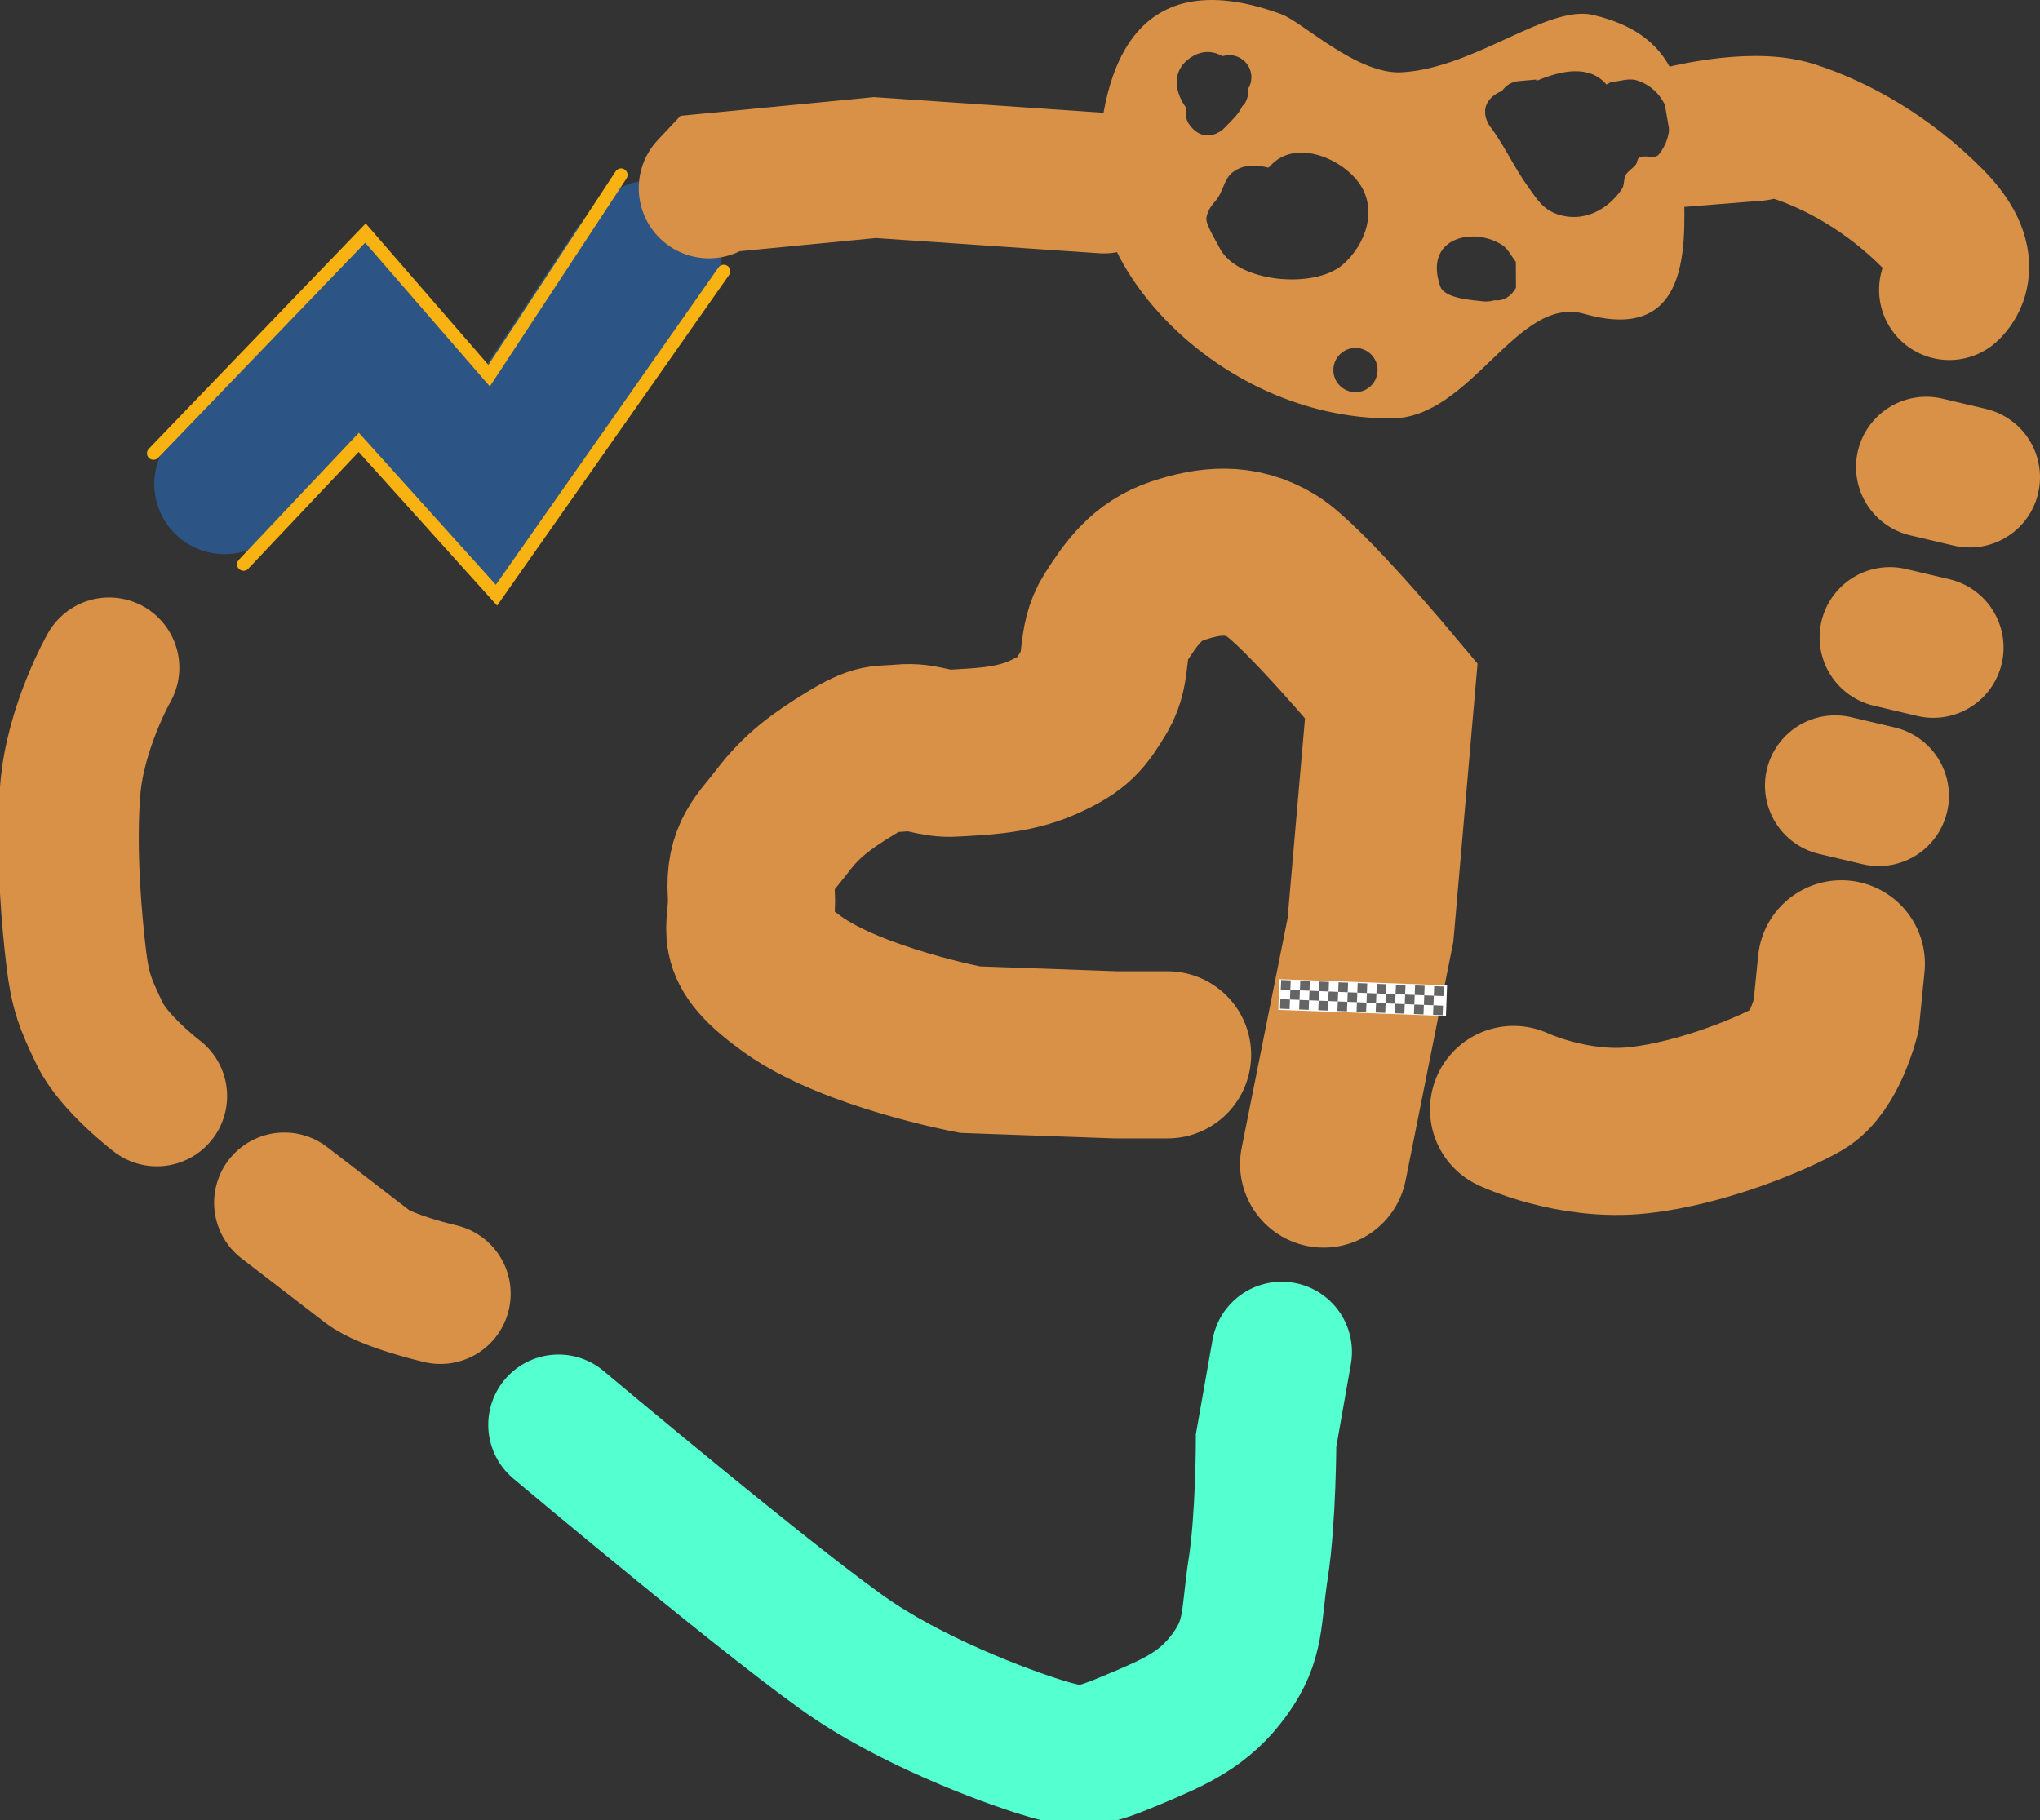 <svg version="1.1" xmlns="http://www.w3.org/2000/svg" xmlns:xlink="http://www.w3.org/1999/xlink" width="392.08" height="349.908" viewBox="0,0,392.08,349.908"><rect x="0" y="0" width="392.08" height="349.908" fill="#333333" stroke="none"/><g transform="translate(20.401,11.788)"><g data-paper-data="{&quot;isPaintingLayer&quot;:true}" fill-rule="nonzero" stroke-linejoin="miter" stroke-miterlimit="10" stroke-dasharray="" stroke-dashoffset="0" style="mix-blend-mode: normal"><path d="M317.227,13.335l-15.3,1.23c0,0 14.019,-3.806 22.323,-1.134c8.304,2.671 18.268,8.123 27,17c8.732,8.877 3,13.5 3,13.5" fill="none" stroke="#d89147" stroke-width="27" stroke-linecap="round"/><path d="M303.235,22.794c0,9.875 2.662,31.971 -19.107,25.761c-13.028,-3.716 -21.7,20.102 -37.172,20.102c-31.082,0 -56.279,-26.201 -56.279,-45.863c0,-19.663 5.936,-42.525 35.136,-31.871c4.187,1.528 14.618,11.702 23.246,11.189c14.078,-0.837 28.008,-13.069 36.742,-11.015c19.691,4.631 17.435,20.235 17.435,31.697zM274.89,3.767l-0.024,-0.261l-3.377,0.307c-1.351,0.107 -2.525,0.847 -3.224,1.923c-0.467,0.146 -0.96,0.395 -1.472,0.779c-3.4,2.55 -0.85,5.95 -0.85,5.95c2.799,3.684 4.661,7.967 7.404,11.736c1.629,2.237 2.743,4.269 5.671,5.23c4.857,1.595 9.489,-0.784 12.286,-4.844c0.537,-0.78 0.296,-1.914 0.765,-2.737c0.454,-0.797 1.352,-1.25 1.917,-1.972c0.331,-0.423 0.255,-1.21 0.745,-1.428c1.139,-0.508 2.92,0.418 3.702,-0.555c3.971,-4.944 1.804,-12.307 -4.234,-14.226c-1.573,-0.5 -3.295,0.209 -4.943,0.313c-0.308,0.148 -0.608,0.313 -0.904,0.487c-3.273,-3.839 -8.641,-2.746 -13.462,-0.702zM223.315,20.435c-2.259,-0.565 -4.721,-0.707 -6.856,0.941c-1.42,1.096 -1.73,3.144 -2.67,4.672c-0.74,1.204 -1.991,1.989 -2.33,4.078c-0.186,1.148 1.885,4.445 2.52,5.714c3.355,6.71 18.165,7.988 23.642,3.293c4.438,-3.804 6.908,-10.689 3.106,-15.841c-3.589,-4.863 -12.477,-8.43 -17.086,-3.053zM208.814,12.92c3.005,3.005 6.01,0 6.01,0c1.32,-1.394 2.785,-2.634 3.553,-4.308l0.399,-0.382c0,0 0.923,-1.384 0.748,-2.998c0.374,-0.633 0.588,-1.37 0.588,-2.158c0,-2.347 -1.903,-4.25 -4.25,-4.25c-0.446,0 -0.875,0.069 -1.279,0.196c-1.729,-0.976 -3.803,-1.189 -5.883,0.099c-4.136,2.561 -3.33,6.891 -1.078,9.882c-0.305,1.1 -0.218,2.51 1.192,3.919zM270.968,43.531l-0.032,-4.993c-0.874,-1.073 -1.462,-2.464 -2.621,-3.219c-5.469,-3.562 -15.17,-1.494 -11.915,7.924c0.828,2.395 6.234,2.671 8.432,2.922c0,0 0.949,0.105 1.998,-0.234c2.759,0.358 4.139,-2.401 4.139,-2.401zM240.115,63.604c2.347,0 4.25,-1.903 4.25,-4.25c0,-2.347 -1.903,-4.25 -4.25,-4.25c-2.347,0 -4.25,1.903 -4.25,4.25c0,2.347 1.903,4.25 4.25,4.25z" fill="#d89147" stroke="none" stroke-width="0" stroke-linecap="butt"/><path d="M204,191h-10l-28,-1c0,0 -22.496,-4.283 -34,-12.5c-11.504,-8.217 -7.528,-10.183 -8,-17.5c-0.472,-7.317 2.403,-9.267 6,-14c3.597,-4.733 7.323,-7.544 13,-11c5.677,-3.456 5.946,-2.595 10,-3c4.054,-0.405 6.089,1.29 10,1c3.911,-0.29 10.844,-0.264 17,-3c6.156,-2.736 7.27,-4.515 10,-9c2.73,-4.485 0.937,-9.214 4,-14c3.063,-4.786 5.973,-8.991 12,-11c6.027,-2.009 11.993,-2.663 18,1c6.007,3.663 23,24 23,24l-4,46l-9,45" fill="none" stroke="#d89147" stroke-width="32.125" stroke-linecap="round"/><path d="M333.5,173.5l-1,10c0,0 -2.308,9.284 -7,12c-4.692,2.716 -18.363,8.621 -31,10c-12.637,1.379 -24,-4 -24,-4" fill="none" stroke="#d89147" stroke-width="32.125" stroke-linecap="round"/><path d="M340.678,141.212l-8.357,-1.974" data-paper-data="{&quot;index&quot;:null}" fill="none" stroke="#d89147" stroke-width="27" stroke-linecap="round"/><path d="M351.178,112.712l-8.357,-1.974" data-paper-data="{&quot;index&quot;:null}" fill="none" stroke="#d89147" stroke-width="27" stroke-linecap="round"/><path d="M349.822,77.988l8.357,1.974" data-paper-data="{&quot;index&quot;:null}" fill="none" stroke="#d89147" stroke-width="27" stroke-linecap="round"/><path d="M104.887,36.37l-3.637,3.871l-27,41l-25,-28l-26.5,28" fill="none" stroke="#2c5586" stroke-width="27" stroke-linecap="round"/><path d="M115.864,24.374l0.886,-0.943l31,-3l44,3" fill="none" stroke="#d89147" stroke-width="27" stroke-linecap="round"/><path d="M9.75,198.931c0,0 -8.241,-6.277 -11,-12c-2.759,-5.723 -3.738,-8.18 -4.5,-14.5c-0.762,-6.32 -2.111,-20.295 -1.152,-32.366c0.959,-12.07 7.47,-23.487 7.47,-23.487" fill="none" stroke="#d89147" stroke-width="27" stroke-linecap="round"/><path d="M64.25,236.931c0,0 -10.316,-2.359 -14.052,-5.232c-3.736,-2.874 -15.948,-12.268 -15.948,-12.268" fill="none" stroke="#d89147" stroke-width="27" stroke-linecap="round"/><path d="M225.939,248.12l-3,17c0,0 -0.028,15.034 -1.5,24.5c-1.472,9.466 -0.622,13.792 -5.5,20.5c-4.878,6.708 -10.393,9.093 -18.5,12.5c-8.107,3.407 -9.87,3.719 -16,2c-6.13,-1.719 -24.092,-8.132 -37.5,-17c-13.408,-8.868 -57,-45.5 -57,-45.5" fill="none" stroke="#54ffd0" stroke-width="27" stroke-linecap="round"/><path d="M225.493,176.464l32.228,1.176l-0.215,5.896c0,0 -14.361,-0.524 -20.229,-0.738c-4.519,-0.165 -12,-0.438 -12,-0.438z" fill="#ffffff" stroke="none" stroke-width="1" stroke-linecap="butt"/><g fill="#656565" stroke="none" stroke-width="0" stroke-linecap="butt"><path d="M225.759,178.454l0.074,-1.838l1.838,0.074l-0.074,1.838z"/><path d="M225.612,182.131l0.074,-1.838l1.838,0.074l-0.074,1.838z"/><path d="M227.524,180.366l0.074,-1.838l1.838,0.074l-0.074,1.838z"/><path d="M229.436,178.602l0.074,-1.838l1.838,0.074l-0.074,1.838z"/><path d="M229.289,182.279l0.074,-1.838l1.838,0.074l-0.074,1.838z"/><path d="M231.201,180.514l0.074,-1.838l1.838,0.074l-0.074,1.838z"/><path d="M233.113,178.749l0.074,-1.838l1.838,0.074l-0.074,1.838z"/><path d="M232.966,182.426l0.074,-1.838l1.838,0.074l-0.074,1.838z"/><path d="M234.878,180.661l0.074,-1.838l1.838,0.074l-0.074,1.838z"/><path d="M236.79,178.896l0.074,-1.838l1.838,0.074l-0.074,1.838z"/><path d="M236.643,182.573l0.074,-1.838l1.838,0.074l-0.074,1.838z"/><path d="M238.555,180.809l0.074,-1.838l1.838,0.074l-0.074,1.838z"/><path d="M240.467,179.044l0.074,-1.838l1.838,0.074l-0.074,1.838z"/><path d="M240.32,182.721l0.074,-1.838l1.838,0.074l-0.074,1.838z"/><path d="M242.232,180.956l0.074,-1.838l1.838,0.074l-0.074,1.838z"/><path d="M244.144,179.191l0.074,-1.838l1.838,0.074l-0.074,1.838z"/><path d="M243.997,182.868l0.074,-1.838l1.838,0.074l-0.074,1.838z"/><path d="M245.909,181.104l0.074,-1.838l1.838,0.074l-0.074,1.838z"/><path d="M247.821,179.339l0.074,-1.838l1.838,0.074l-0.074,1.838z"/><path d="M247.674,183.016l0.074,-1.838l1.838,0.074l-0.074,1.838z"/><path d="M249.586,181.251l0.074,-1.838l1.838,0.074l-0.074,1.838z"/><path d="M251.498,179.486l0.074,-1.838l1.838,0.074l-0.074,1.838z"/><path d="M251.351,183.163l0.074,-1.838l1.838,0.074l-0.074,1.838z"/><path d="M253.263,181.398l0.074,-1.838l1.838,0.074l-0.074,1.838z"/><path d="M255.175,179.634l0.074,-1.838l1.838,0.074l-0.074,1.838z"/><path d="M255.028,183.311l0.074,-1.838l1.838,0.074l-0.074,1.838z"/></g><path d="" fill="#66ecff" stroke="none" stroke-width="0.5" stroke-linecap="butt"/><path d="M9.094,75.359l40.743,-42.343l23.77,27.418l25.36,-38.593" fill="none" stroke="#f8b212" stroke-width="2.5" stroke-linecap="round"/><path d="M118.707,40.356l-43.687,62.283l-26.469,-29.386l-22.147,23.441" data-paper-data="{&quot;index&quot;:null}" fill="none" stroke="#f8b212" stroke-width="2.5" stroke-linecap="round"/></g></g></svg>